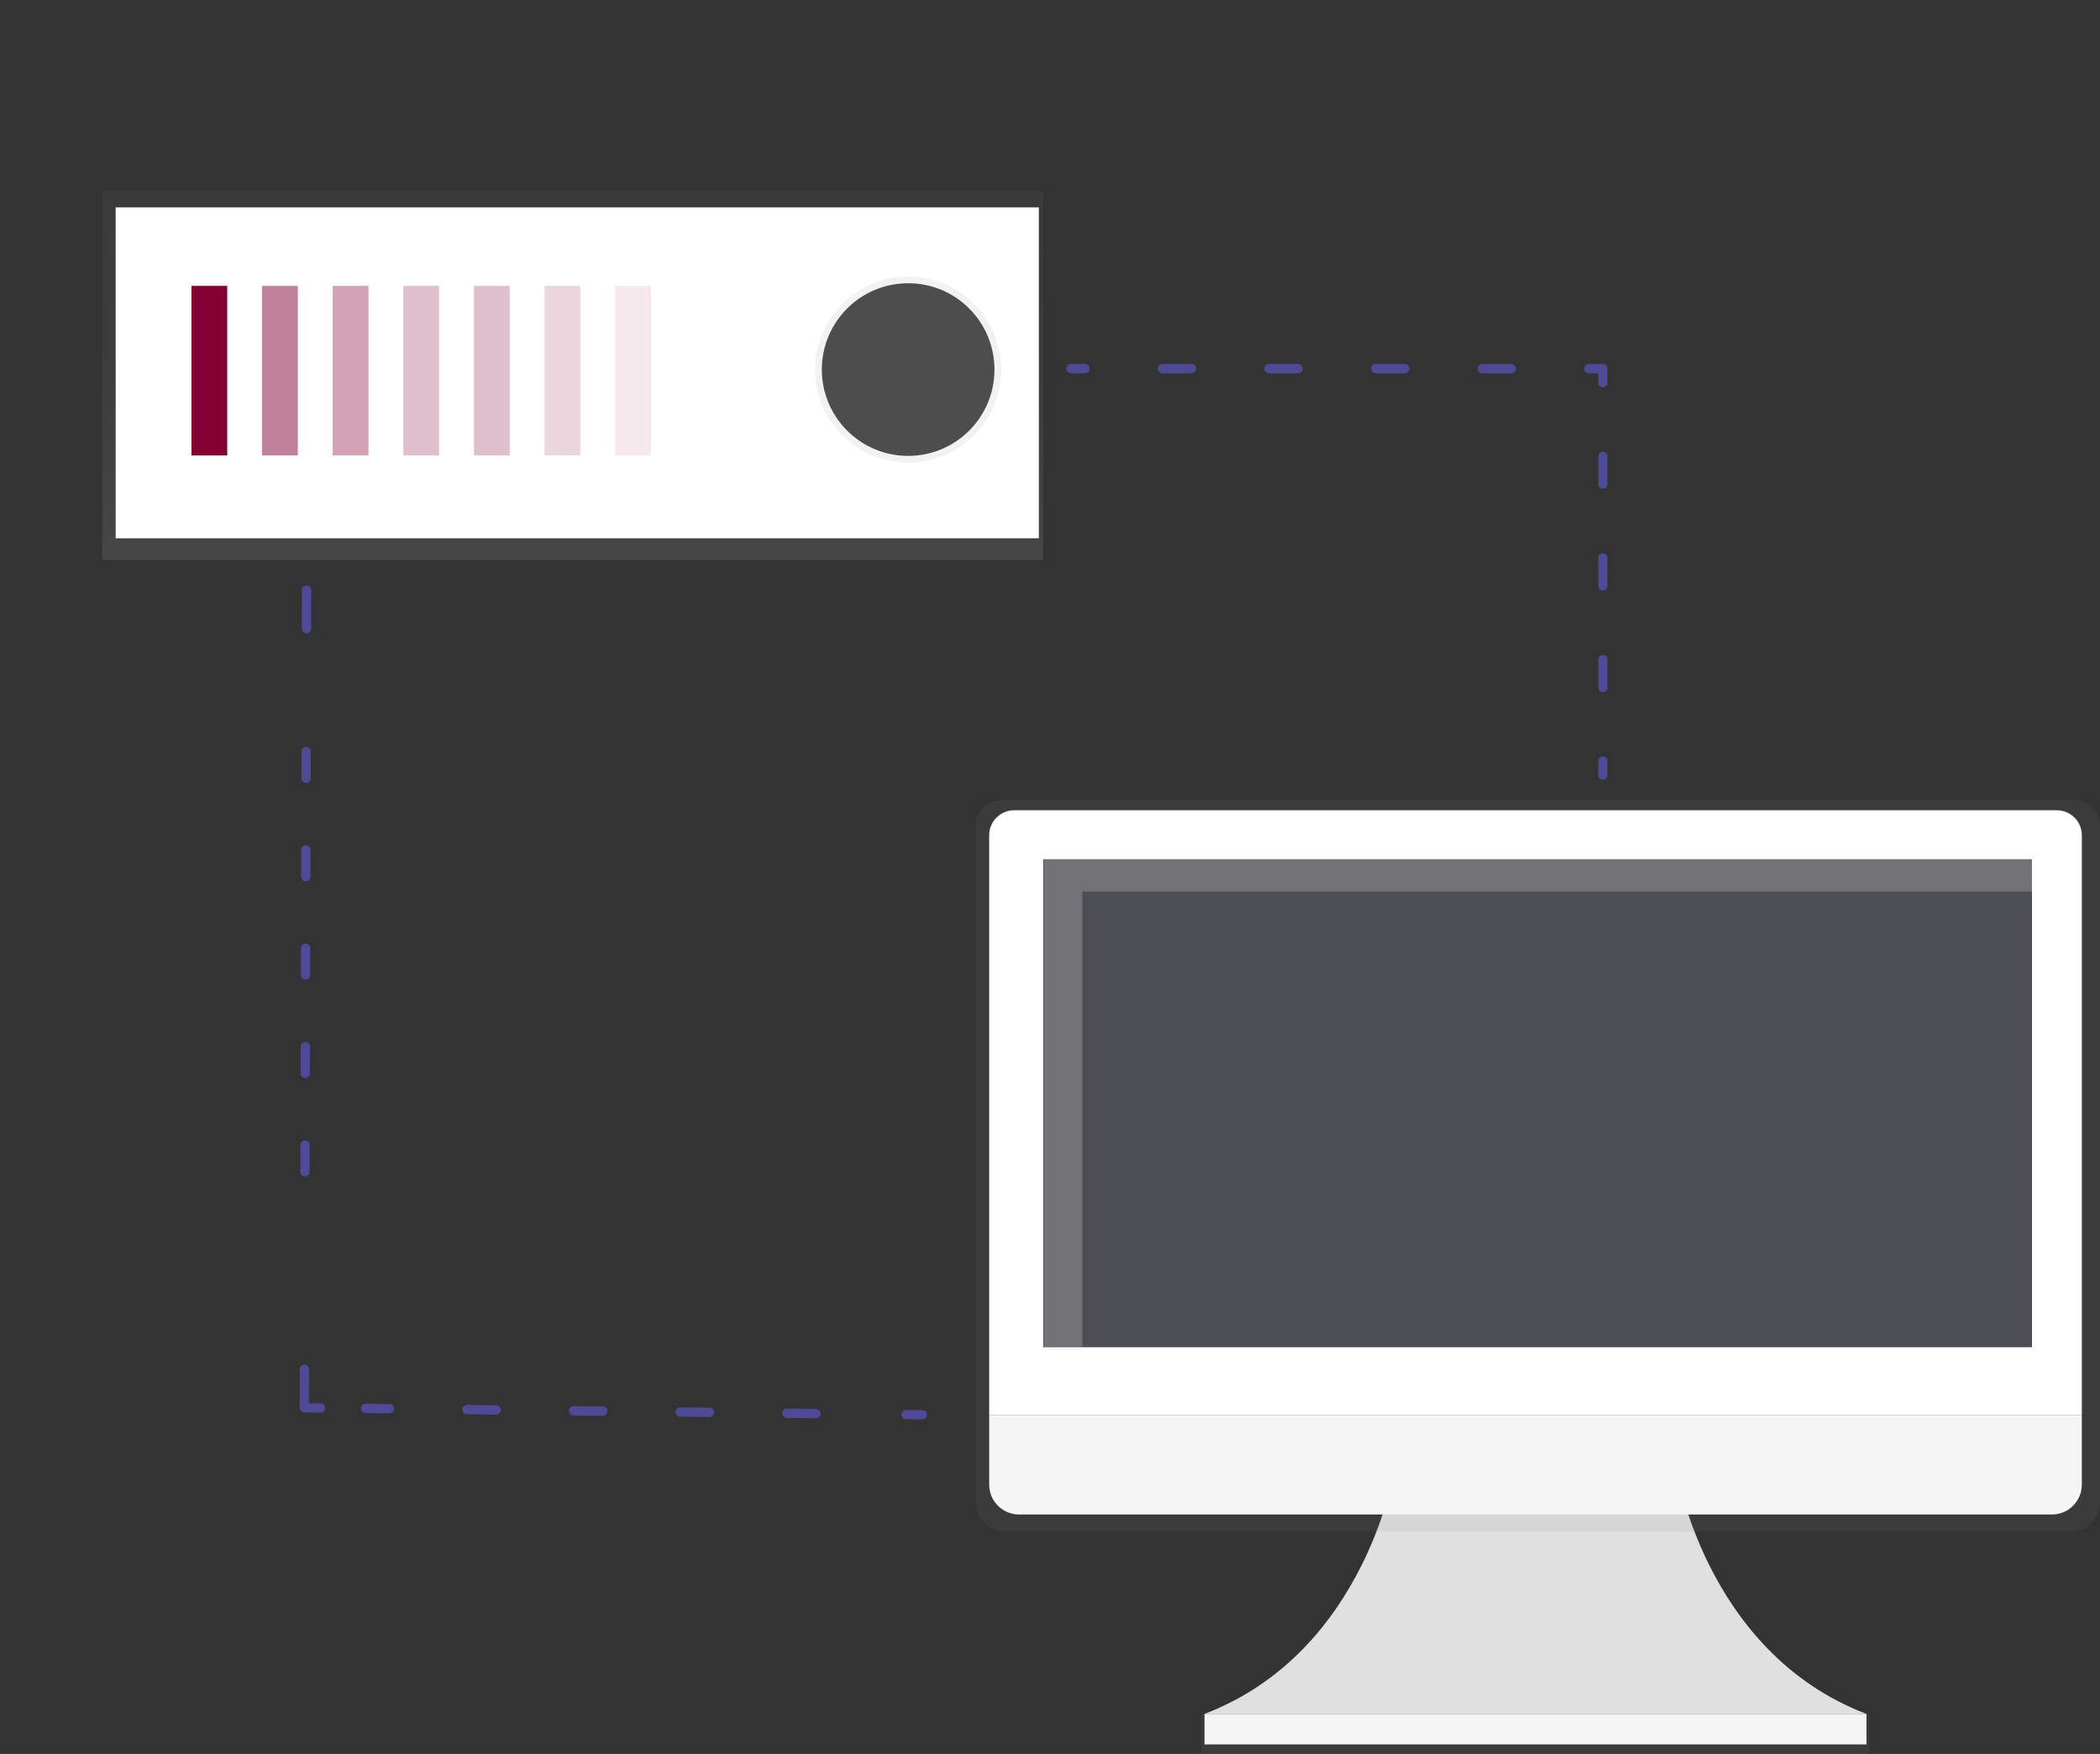<svg width="904" height="755" viewBox="0 0 904 755" fill="none" xmlns="http://www.w3.org/2000/svg">
<rect x="0" y="0" width="904" height="755" fill="#333333" stroke="none"/>
<g clip-path="url(#clip0)">
<path d="M449 82H44V241H449V82Z" fill="url(#paint0_linear)"/>
<path d="M447.2 89.25H49.79V231.71H447.2V89.25Z" fill="white"/>
<path d="M97.81 123.05H82.41V196.05H97.81V123.05Z" fill="#840032"/>
<g opacity="0.7">
<path opacity="0.7" d="M128.21 123.05H112.81V196.05H128.21V123.05Z" fill="#840032"/>
</g>
<g opacity="0.6">
<path opacity="0.6" d="M158.62 123.05H143.22V196.05H158.62V123.05Z" fill="#840032"/>
</g>
<g opacity="0.5">
<path opacity="0.5" d="M189.02 123.05H173.62V196.05H189.02V123.05Z" fill="#840032"/>
</g>
<g opacity="0.5">
<path opacity="0.5" d="M219.42 123.05H204.02V196.05H219.42V123.05Z" fill="#840032"/>
</g>
<g opacity="0.4">
<path opacity="0.4" d="M249.82 123.05H234.42V196.05H249.82V123.05Z" fill="#840032"/>
</g>
<g opacity="0.3">
<path opacity="0.3" d="M280.23 123.05H264.83V196.05H280.23V123.05Z" fill="#840032"/>
</g>
<path d="M390.94 199.14C413.065 199.14 431 181.205 431 159.08C431 136.955 413.065 119.02 390.94 119.02C368.815 119.02 350.88 136.955 350.88 159.08C350.88 181.205 368.815 199.14 390.94 199.14Z" fill="url(#paint1_linear)"/>
<path d="M390.94 196.24C411.463 196.24 428.1 179.603 428.1 159.08C428.1 138.557 411.463 121.92 390.94 121.92C370.417 121.92 353.78 138.557 353.78 159.08C353.78 179.603 370.417 196.24 390.94 196.24Z" fill="#4D4D4D"/>
<g opacity="0.7">
<path opacity="0.7" d="M461 158.67H467" stroke="#6C63FF" stroke-width="4" stroke-linecap="round" stroke-linejoin="round"/>
<path opacity="0.7" d="M500.38 158.67H667.31" stroke="#6C63FF" stroke-width="4" stroke-linecap="round" stroke-linejoin="round" stroke-dasharray="12.52 33.38"/>
<path opacity="0.7" d="M684 158.67H690V164.67" stroke="#6C63FF" stroke-width="4" stroke-linecap="round" stroke-linejoin="round"/>
<path opacity="0.7" d="M690 196.48V311.77" stroke="#6C63FF" stroke-width="4" stroke-linecap="round" stroke-linejoin="round" stroke-dasharray="11.93 31.8"/>
<path opacity="0.7" d="M690 327.67V333.67" stroke="#6C63FF" stroke-width="4" stroke-linecap="round" stroke-linejoin="round"/>
</g>
<g opacity="0.7">
<path opacity="0.7" d="M397 609L390.031 608.917" stroke="#6C63FF" stroke-width="4" stroke-linecap="round" stroke-linejoin="round"/>
<path opacity="0.7" d="M351.257 608.475L157.368 606.266" stroke="#6C63FF" stroke-width="4" stroke-linecap="round" stroke-linejoin="round" stroke-dasharray="12.52 33.38"/>
<path opacity="0.7" d="M137.969 606.073L131 605.99L131.046 589.421" stroke="#6C63FF" stroke-width="4" stroke-linecap="round" stroke-linejoin="round"/>
<path opacity="0.7" d="M131.279 504.392L131.813 313.098" stroke="#6C63FF" stroke-width="4" stroke-linecap="round" stroke-linejoin="round" stroke-dasharray="11.55 30.79"/>
<path opacity="0.7" d="M131.929 270.569L131.975 254" stroke="#6C63FF" stroke-width="4" stroke-linecap="round" stroke-linejoin="round"/>
</g>
<path d="M721.21 630.46C721.21 630.46 733.13 710.94 803.48 737.77H518.48C588.83 710.94 600.75 630.46 600.75 630.46H721.21Z" fill="#E0E0E0"/>
<path d="M804.74 737.77H517.09V754.77H804.74V737.77Z" fill="url(#paint2_linear)"/>
<path d="M803.48 737.77H518.52V750.89H803.48V737.77Z" fill="#F5F5F5"/>
<path d="M893.25 344.38H430.75C427.899 344.38 425.165 345.513 423.149 347.529C421.133 349.545 420 352.279 420 355.13V646.52C420 649.931 421.355 653.202 423.767 655.613C426.178 658.025 429.449 659.38 432.86 659.38H891.14C892.829 659.38 894.501 659.047 896.061 658.401C897.622 657.755 899.039 656.808 900.233 655.613C901.428 654.419 902.375 653.002 903.021 651.441C903.667 649.881 904 648.209 904 646.52V355.13C904 352.279 902.867 349.545 900.851 347.529C898.835 345.513 896.101 344.38 893.25 344.38V344.38Z" fill="url(#paint3_linear)"/>
<path d="M436.57 348.78H885.43C888.281 348.78 891.015 349.913 893.031 351.929C895.047 353.945 896.18 356.679 896.18 359.53V609H425.82V359.54C425.819 358.127 426.096 356.729 426.635 355.423C427.175 354.118 427.967 352.931 428.965 351.932C429.963 350.933 431.149 350.14 432.454 349.599C433.759 349.058 435.157 348.78 436.57 348.78V348.78Z" fill="white"/>
<path d="M883.32 651.92H438.68C435.269 651.92 431.998 650.565 429.587 648.153C427.175 645.742 425.82 642.471 425.82 639.06V609H896.18V639.06C896.18 642.471 894.825 645.742 892.413 648.153C890.002 650.565 886.731 651.92 883.32 651.92Z" fill="#F5F5F5"/>
<path d="M874.72 369.86H449.07V579.92H874.72V369.86Z" fill="#4D4D54"/>
<path opacity="0.2" d="M465.91 383.8H874.99V369.79H449.34V579.85H465.91V383.8Z" fill="white"/>
</g>
<defs>
<linearGradient id="paint0_linear" x1="246.5" y1="241" x2="246.5" y2="82" gradientUnits="userSpaceOnUse">
<stop stop-color="#808080" stop-opacity="0.25"/>
<stop offset="0.54" stop-color="#808080" stop-opacity="0.12"/>
<stop offset="1" stop-color="#808080" stop-opacity="0.1"/>
</linearGradient>
<linearGradient id="paint1_linear" x1="28227.8" y1="9744.64" x2="28227.8" y2="3325.42" gradientUnits="userSpaceOnUse">
<stop stop-color="#808080" stop-opacity="0.25"/>
<stop offset="0.54" stop-color="#808080" stop-opacity="0.12"/>
<stop offset="1" stop-color="#808080" stop-opacity="0.1"/>
</linearGradient>
<linearGradient id="paint2_linear" x1="190628" y1="13568.9" x2="190628" y2="13279.9" gradientUnits="userSpaceOnUse">
<stop stop-color="#808080" stop-opacity="0.25"/>
<stop offset="0.54" stop-color="#808080" stop-opacity="0.12"/>
<stop offset="1" stop-color="#808080" stop-opacity="0.1"/>
</linearGradient>
<linearGradient id="paint3_linear" x1="392460" y1="230924" x2="392460" y2="131699" gradientUnits="userSpaceOnUse">
<stop stop-color="#808080" stop-opacity="0.25"/>
<stop offset="0.54" stop-color="#808080" stop-opacity="0.12"/>
<stop offset="1" stop-color="#808080" stop-opacity="0.1"/>
</linearGradient>
<clipPath id="clip0">
<rect width="904" height="754.77" fill="white"/>
</clipPath>
</defs>
</svg>
